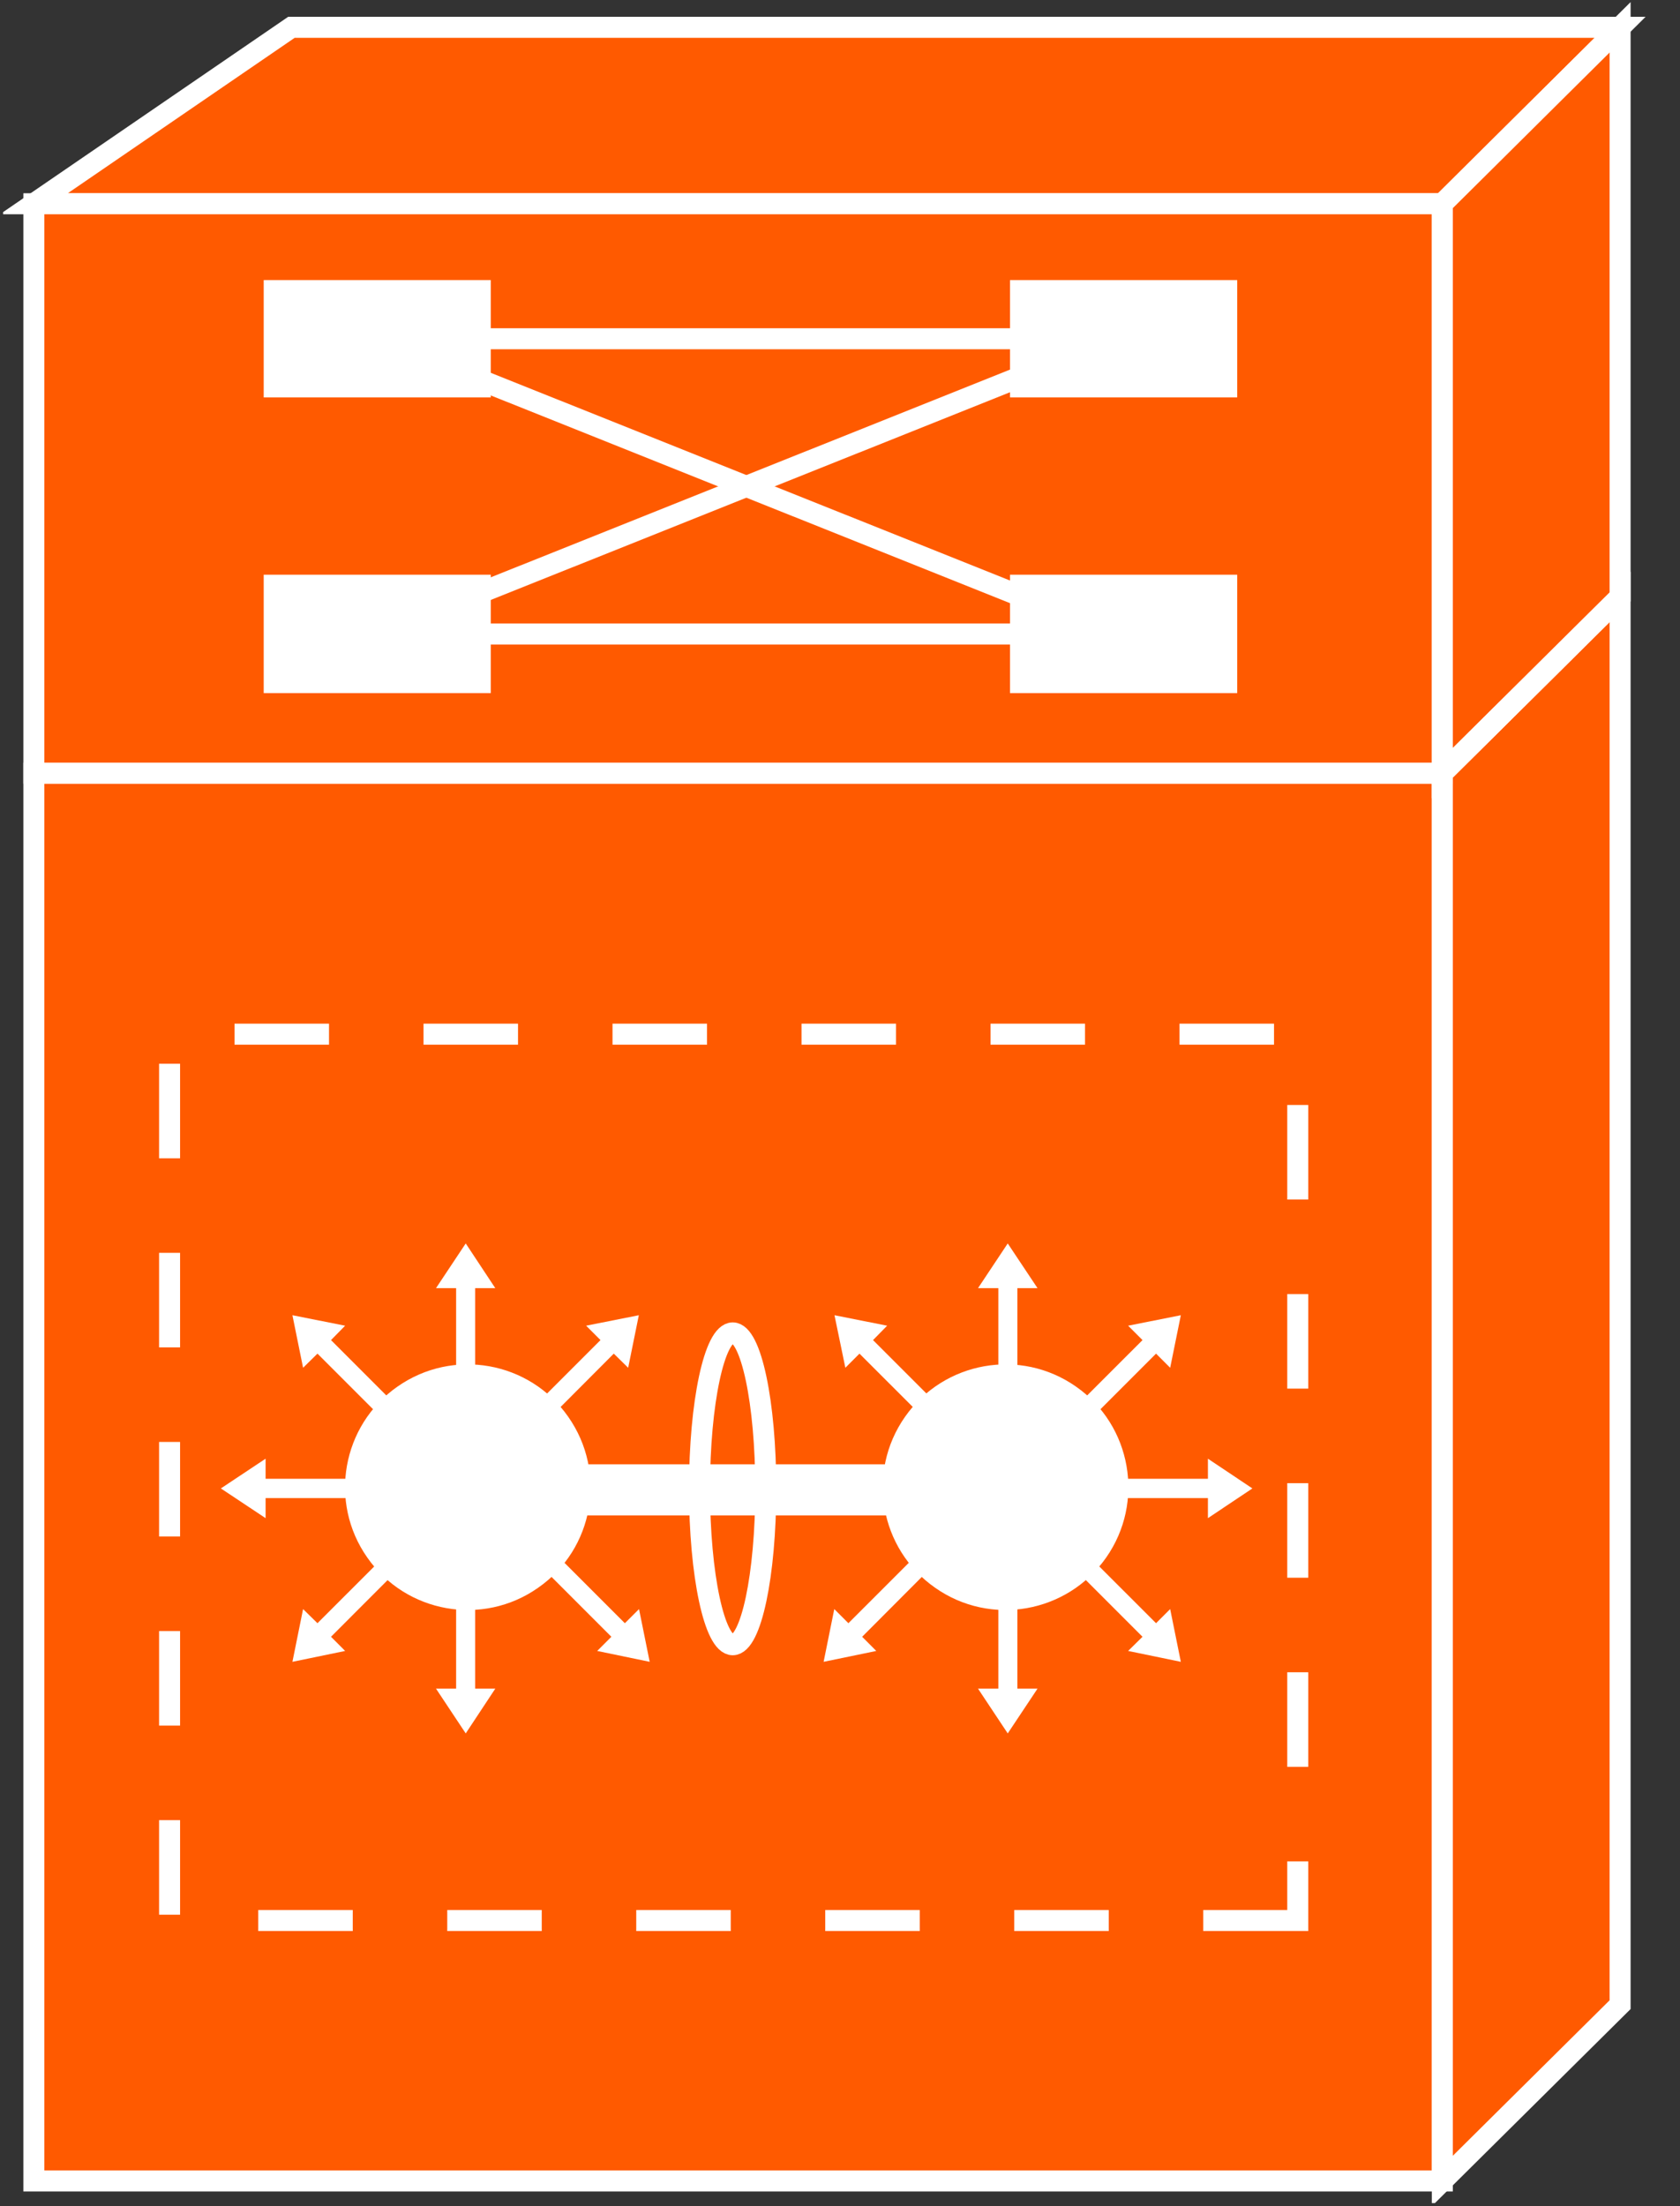 <?xml version="1.0" encoding="UTF-8"?>
<svg xmlns="http://www.w3.org/2000/svg" xmlns:xlink="http://www.w3.org/1999/xlink" width="32pt" height="42pt" viewBox="0 0 32 42" version="1.1">
<rect x="0" y="0" width="32" height="42" fill="#333333" stroke="none"/>
<defs>
<clipPath id="clip1">
  <path d="M 0.059 0.043 L 31.348 0.043 L 31.348 41.941 L 0.059 41.941 L 0.059 0.043 Z M 0.059 0.043 "/>
</clipPath>
<clipPath id="clip2">
  <path d="M 0.059 0.043 L 31.348 0.043 L 31.348 41.941 L 0.059 41.941 L 0.059 0.043 Z M 0.059 0.043 "/>
</clipPath>
<clipPath id="clip3">
  <path d="M 0.059 0.043 L 31.348 0.043 L 31.348 41.941 L 0.059 41.941 L 0.059 0.043 Z M 0.059 0.043 "/>
</clipPath>
<clipPath id="clip4">
  <path d="M 0.059 0.043 L 31.348 0.043 L 31.348 41.941 L 0.059 41.941 L 0.059 0.043 Z M 0.059 0.043 "/>
</clipPath>
<clipPath id="clip5">
  <path d="M 0.059 0.043 L 31.348 0.043 L 31.348 41.941 L 0.059 41.941 L 0.059 0.043 Z M 0.059 0.043 "/>
</clipPath>
<clipPath id="clip6">
  <path d="M 0.059 0.043 L 31.348 0.043 L 31.348 41.941 L 0.059 41.941 L 0.059 0.043 Z M 0.059 0.043 "/>
</clipPath>
</defs>
<g id="surface0">
<path style=" stroke:none;fill-rule:nonzero;fill:#FF5A00;fill-opacity:1;" d="M 0.645 14.719 L 27.473 14.719 L 27.473 41.52 L 0.645 41.52 L 0.645 14.719 Z M 0.645 14.719 "/>
<g clip-path="url(#clip1)" clip-rule="nonzero">
<path style="fill:none;stroke-width:0.4;stroke-linecap:butt;stroke-linejoin:miter;stroke:#FFFFFF;stroke-opacity:1;stroke-miterlimit:4;" d="M 0.645 27.281 L 27.473 27.281 L 27.473 0.48 L 0.645 0.48 L 0.645 27.281 Z M 0.645 27.281 " transform="matrix(1,0,0,-1,0,42)"/>
</g>
<path style=" stroke:none;fill-rule:nonzero;fill:#FF5A00;fill-opacity:1;" d="M 30.859 38.164 L 30.859 11.363 L 27.473 14.719 L 27.473 41.52 L 30.859 38.164 "/>
<g clip-path="url(#clip2)" clip-rule="nonzero">
<path style="fill:none;stroke-width:0.4;stroke-linecap:butt;stroke-linejoin:miter;stroke:#FFFFFF;stroke-opacity:1;stroke-miterlimit:4;" d="M 30.859 3.836 L 30.859 30.637 L 27.473 27.281 L 27.473 0.48 L 30.859 3.836 Z M 30.859 3.836 " transform="matrix(1,0,0,-1,0,42)"/>
</g>
<path style=" stroke:none;fill-rule:nonzero;fill:#FF5A00;fill-opacity:1;" d="M 5.551 0.52 L 0.645 3.879 L 27.473 3.879 L 30.859 0.52 L 5.551 0.52 "/>
<g clip-path="url(#clip3)" clip-rule="nonzero">
<path style="fill:none;stroke-width:0.4;stroke-linecap:butt;stroke-linejoin:miter;stroke:#FFFFFF;stroke-opacity:1;stroke-miterlimit:4;" d="M 5.551 41.48 L 0.645 38.121 L 27.473 38.121 L 30.859 41.48 L 5.551 41.48 Z M 5.551 41.48 " transform="matrix(1,0,0,-1,0,42)"/>
</g>
<path style=" stroke:none;fill-rule:nonzero;fill:#FF5A00;fill-opacity:1;" d="M 0.645 3.879 L 27.473 3.879 L 27.473 14.719 L 0.645 14.719 L 0.645 3.879 Z M 0.645 3.879 "/>
<g clip-path="url(#clip4)" clip-rule="nonzero">
<path style="fill:none;stroke-width:0.4;stroke-linecap:butt;stroke-linejoin:miter;stroke:#FFFFFF;stroke-opacity:1;stroke-miterlimit:4;" d="M 0.645 38.121 L 27.473 38.121 L 27.473 27.281 L 0.645 27.281 L 0.645 38.121 Z M 0.645 38.121 " transform="matrix(1,0,0,-1,0,42)"/>
</g>
<path style=" stroke:none;fill-rule:nonzero;fill:#FF5A00;fill-opacity:1;" d="M 30.859 11.363 L 30.859 0.52 L 27.473 3.879 L 27.473 14.719 L 30.859 11.363 "/>
<g clip-path="url(#clip5)" clip-rule="nonzero">
<path style="fill:none;stroke-width:0.4;stroke-linecap:butt;stroke-linejoin:miter;stroke:#FFFFFF;stroke-opacity:1;stroke-miterlimit:4;" d="M 30.859 30.637 L 30.859 41.48 L 27.473 38.121 L 27.473 27.281 L 30.859 30.637 Z M 30.859 30.637 " transform="matrix(1,0,0,-1,0,42)"/>
</g>
<path style=" stroke:none;fill-rule:nonzero;fill:#FF5A00;fill-opacity:1;" d="M 27.473 14.719 L 30.859 11.363 "/>
<g clip-path="url(#clip6)" clip-rule="nonzero">
<path style="fill:none;stroke-width:0.4;stroke-linecap:butt;stroke-linejoin:miter;stroke:#FFFFFF;stroke-opacity:1;stroke-miterlimit:4;" d="M 27.473 27.281 L 30.859 30.637 " transform="matrix(1,0,0,-1,0,42)"/>
</g>
<path style=" stroke:none;fill-rule:nonzero;fill:#FFFFFF;fill-opacity:1;" d="M 5.023 5.332 L 9.348 5.332 L 9.348 7.566 L 5.023 7.566 L 5.023 5.332 Z M 5.023 5.332 "/>
<path style=" stroke:none;fill-rule:nonzero;fill:#FFFFFF;fill-opacity:1;" d="M 19.238 5.332 L 23.566 5.332 L 23.566 7.566 L 19.238 7.566 L 19.238 5.332 Z M 19.238 5.332 "/>
<path style=" stroke:none;fill-rule:nonzero;fill:#FFFFFF;fill-opacity:1;" d="M 5.023 10.941 L 9.348 10.941 L 9.348 13.195 L 5.023 13.195 L 5.023 10.941 Z M 5.023 10.941 "/>
<path style=" stroke:none;fill-rule:nonzero;fill:#FFFFFF;fill-opacity:1;" d="M 19.238 10.941 L 23.566 10.941 L 23.566 13.195 L 19.238 13.195 L 19.238 10.941 Z M 19.238 10.941 "/>
<path style="fill-rule:nonzero;fill:#202020;fill-opacity:1;stroke-width:0.4;stroke-linecap:butt;stroke-linejoin:miter;stroke:#FFFFFF;stroke-opacity:1;stroke-miterlimit:4;" d="M 7.961 35.551 L 21.246 35.551 " transform="matrix(1,0,0,-1,0,42)"/>
<path style="fill-rule:nonzero;fill:#202020;fill-opacity:1;stroke-width:0.4;stroke-linecap:butt;stroke-linejoin:miter;stroke:#FFFFFF;stroke-opacity:1;stroke-miterlimit:4;" d="M 7.961 29.93 L 21.246 29.93 " transform="matrix(1,0,0,-1,0,42)"/>
<path style="fill-rule:nonzero;fill:#202020;fill-opacity:1;stroke-width:0.4;stroke-linecap:butt;stroke-linejoin:miter;stroke:#FFFFFF;stroke-opacity:1;stroke-miterlimit:4;" d="M 7.188 29.93 L 21.246 35.551 " transform="matrix(1,0,0,-1,0,42)"/>
<path style="fill-rule:nonzero;fill:#202020;fill-opacity:1;stroke-width:0.4;stroke-linecap:butt;stroke-linejoin:miter;stroke:#FFFFFF;stroke-opacity:1;stroke-miterlimit:4;" d="M 7.188 35.551 L 21.246 29.93 " transform="matrix(1,0,0,-1,0,42)"/>
<path style=" stroke:none;fill-rule:nonzero;fill:#FFFFFF;fill-opacity:1;" d="M 9.051 26.781 L 9.051 24.523 L 9.434 24.523 L 8.871 23.672 L 8.305 24.523 L 8.688 24.523 L 8.688 26.781 L 9.051 26.781 "/>
<path style=" stroke:none;fill-rule:nonzero;fill:#FFFFFF;fill-opacity:1;" d="M 7.902 27.109 L 6.305 25.512 L 6.574 25.238 L 5.57 25.039 L 5.773 26.039 L 6.047 25.77 L 7.645 27.367 L 7.902 27.109 "/>
<path style=" stroke:none;fill-rule:nonzero;fill:#FFFFFF;fill-opacity:1;" d="M 7.316 28.152 L 5.059 28.152 L 5.059 27.77 L 4.207 28.336 L 5.059 28.902 L 5.059 28.52 L 7.316 28.52 L 7.316 28.152 "/>
<path style=" stroke:none;fill-rule:nonzero;fill:#FFFFFF;fill-opacity:1;" d="M 7.645 29.305 L 6.047 30.902 L 5.773 30.633 L 5.57 31.637 L 6.574 31.43 L 6.305 31.16 L 7.902 29.562 L 7.645 29.305 "/>
<path style=" stroke:none;fill-rule:nonzero;fill:#FFFFFF;fill-opacity:1;" d="M 8.688 29.891 L 8.688 32.148 L 8.305 32.148 L 8.871 33 L 9.434 32.148 L 9.051 32.148 L 9.051 29.891 L 8.688 29.891 "/>
<path style=" stroke:none;fill-rule:nonzero;fill:#FFFFFF;fill-opacity:1;" d="M 10.098 27.367 L 11.691 25.77 L 11.965 26.039 L 12.168 25.039 L 11.164 25.238 L 11.438 25.512 L 9.84 27.109 L 10.098 27.367 "/>
<path style=" stroke:none;fill-rule:nonzero;fill:#FFFFFF;fill-opacity:1;" d="M 10.25 30.227 C 11.312 29.488 11.566 28.031 10.824 26.973 C 10.086 25.914 8.629 25.656 7.57 26.398 C 6.512 27.137 6.254 28.598 6.996 29.652 C 7.734 30.711 9.195 30.969 10.25 30.227 "/>
<path style=" stroke:none;fill-rule:nonzero;fill:#FFFFFF;fill-opacity:1;" d="M 10.047 29.562 L 11.645 31.16 L 11.375 31.43 L 12.375 31.637 L 12.172 30.633 L 11.902 30.902 L 10.305 29.305 L 10.047 29.562 "/>
<path style=" stroke:none;fill-rule:nonzero;fill:#FFFFFF;fill-opacity:1;" d="M 19.016 26.781 L 19.016 24.523 L 18.629 24.523 L 19.195 23.672 L 19.762 24.523 L 19.379 24.523 L 19.379 26.781 L 19.016 26.781 "/>
<path style=" stroke:none;fill-rule:nonzero;fill:#FFFFFF;fill-opacity:1;" d="M 20.164 27.109 L 21.762 25.512 L 21.488 25.238 L 22.492 25.039 L 22.289 26.039 L 22.02 25.77 L 20.422 27.367 L 20.164 27.109 "/>
<path style=" stroke:none;fill-rule:nonzero;fill:#FFFFFF;fill-opacity:1;" d="M 20.746 28.152 L 23.008 28.152 L 23.008 27.77 L 23.855 28.336 L 23.008 28.902 L 23.008 28.52 L 20.746 28.52 L 20.746 28.152 "/>
<path style=" stroke:none;fill-rule:nonzero;fill:#FFFFFF;fill-opacity:1;" d="M 20.422 29.305 L 22.02 30.902 L 22.289 30.633 L 22.492 31.637 L 21.488 31.43 L 21.762 31.16 L 20.164 29.562 L 20.422 29.305 "/>
<path style=" stroke:none;fill-rule:nonzero;fill:#FFFFFF;fill-opacity:1;" d="M 19.379 29.891 L 19.379 32.148 L 19.762 32.148 L 19.195 33 L 18.629 32.148 L 19.016 32.148 L 19.016 29.891 L 19.379 29.891 "/>
<path style=" stroke:none;fill-rule:nonzero;fill:#FFFFFF;fill-opacity:1;" d="M 17.969 27.367 L 16.371 25.77 L 16.102 26.039 L 15.895 25.039 L 16.898 25.238 L 16.629 25.512 L 18.227 27.109 L 17.969 27.367 "/>
<path style=" stroke:none;fill-rule:nonzero;fill:#FFFFFF;fill-opacity:1;" d="M 17.812 30.227 C 16.754 29.488 16.496 28.031 17.238 26.973 C 17.98 25.914 19.438 25.656 20.496 26.398 C 21.555 27.137 21.809 28.598 21.07 29.652 C 20.328 30.711 18.867 30.969 17.812 30.227 "/>
<path style=" stroke:none;fill-rule:nonzero;fill:#FFFFFF;fill-opacity:1;" d="M 18.016 29.562 L 16.422 31.16 L 16.691 31.43 L 15.688 31.637 L 15.891 30.633 L 16.16 30.902 L 17.758 29.305 L 18.016 29.562 "/>
<path style="fill:none;stroke-width:0.973;stroke-linecap:butt;stroke-linejoin:miter;stroke:#FFFFFF;stroke-opacity:1;stroke-miterlimit:4;" d="M 10.207 13.637 L 17.855 13.637 " transform="matrix(1,0,0,-1,0,42)"/>
<path style="fill:none;stroke-width:0.4;stroke-linecap:butt;stroke-linejoin:miter;stroke:#FFFFFF;stroke-opacity:1;stroke-miterlimit:4;" d="M 14.586 13.656 C 14.586 12.016 14.305 10.688 13.957 10.688 C 13.609 10.688 13.324 12.016 13.324 13.656 C 13.324 15.297 13.609 16.625 13.957 16.625 C 14.305 16.625 14.586 15.297 14.586 13.656 Z M 14.586 13.656 " transform="matrix(1,0,0,-1,0,42)"/>
<path style="fill:none;stroke-width:0.4;stroke-linecap:butt;stroke-linejoin:miter;stroke:#FFFFFF;stroke-opacity:1;stroke-dasharray:1.8,1.8;stroke-miterlimit:4;" d="M 24.719 5.438 L 3.23 5.438 L 3.23 22.312 L 24.719 22.312 L 24.719 5.438 Z M 24.719 5.438 " transform="matrix(1,0,0,-1,0,42)"/>
</g>
</svg>
